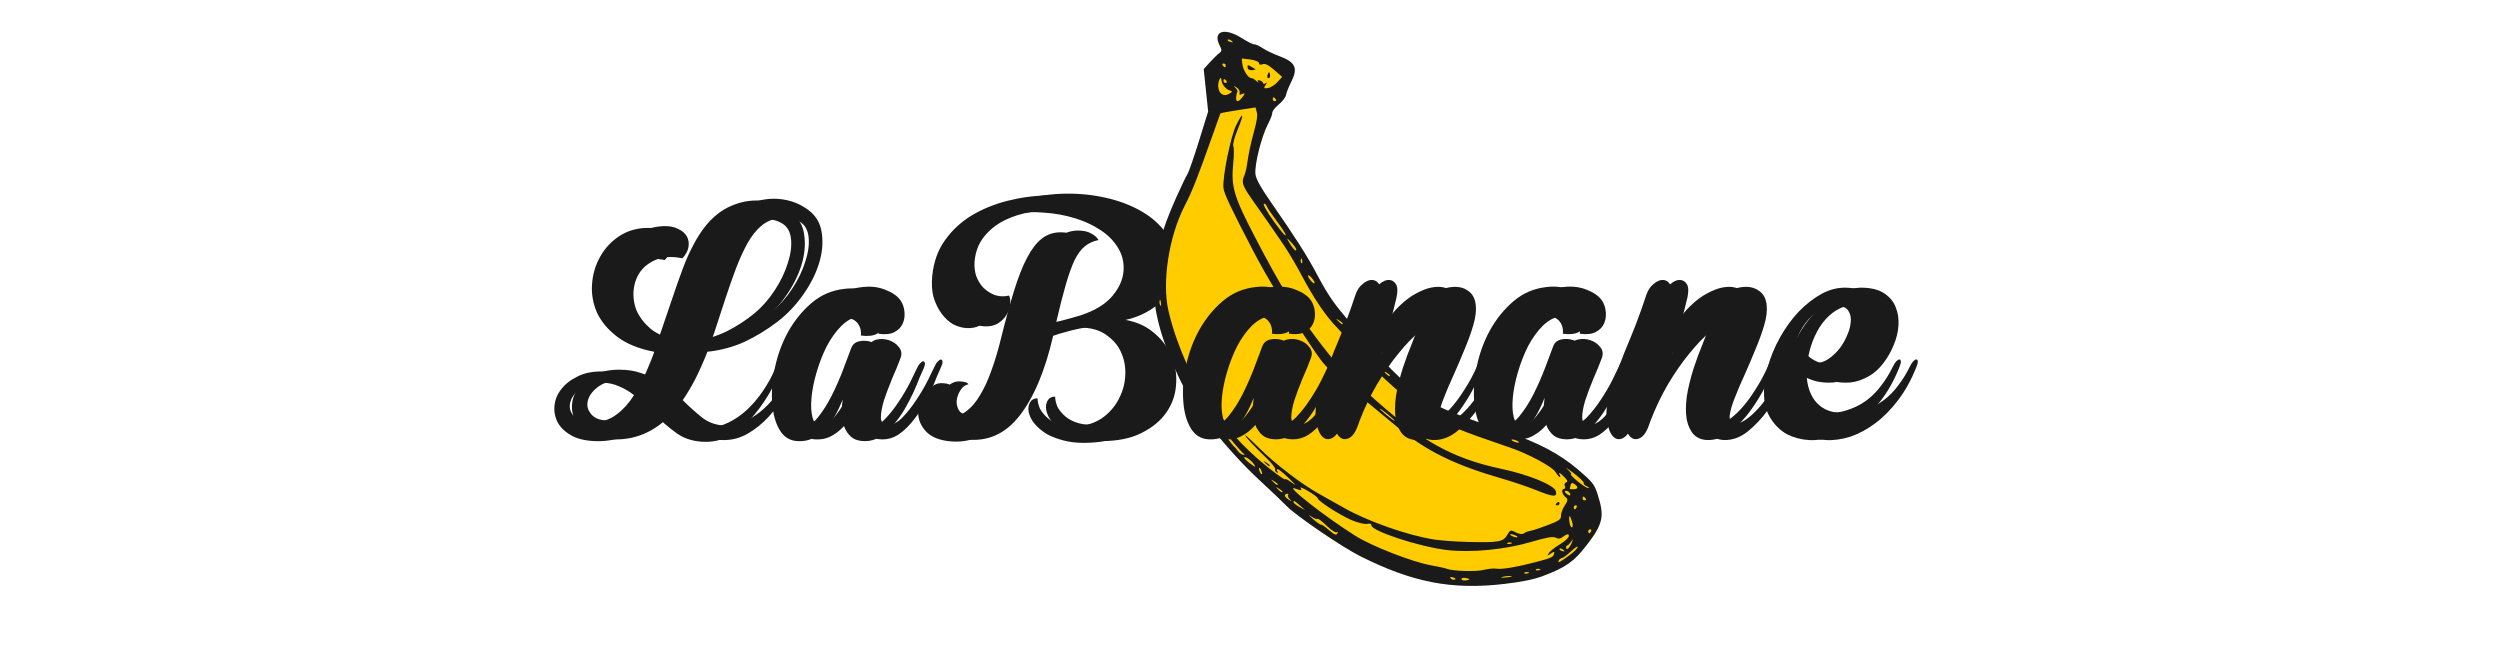 <?xml version="1.0" encoding="UTF-8" standalone="no"?>
<!-- Created with Inkscape (http://www.inkscape.org/) -->

<svg
   xmlns:dc="http://purl.org/dc/elements/1.1/"
   xmlns:cc="http://creativecommons.org/ns#"
   xmlns:rdf="http://www.w3.org/1999/02/22-rdf-syntax-ns#"
   xmlns:svg="http://www.w3.org/2000/svg"
   xmlns="http://www.w3.org/2000/svg"
   xmlns:sodipodi="http://sodipodi.sourceforge.net/DTD/sodipodi-0.dtd"
   xmlns:inkscape="http://www.inkscape.org/namespaces/inkscape"
   width="540"
   height="140"
   id="svg4537"
   version="1.1"
   inkscape:version="0.48.4 r9939"
   sodipodi:docname="header.svg">
  <defs
     id="defs4539" />
  <sodipodi:namedview
     id="base"
     pagecolor="#ffffff"
     bordercolor="#666666"
     borderopacity="1.0"
     inkscape:pageopacity="0.0"
     inkscape:pageshadow="2"
     inkscape:zoom="1.5494505"
     inkscape:cx="195.18702"
     inkscape:cy="164.52476"
     inkscape:current-layer="layer1"
     inkscape:document-units="px"
     showgrid="false"
     inkscape:window-width="1600"
     inkscape:window-height="875"
     inkscape:window-x="0"
     inkscape:window-y="0"
     inkscape:window-maximized="1"
     showguides="true"
     inkscape:guide-bbox="true" />
  <g
     id="layer1"
     inkscape:label="Layer 1"
     inkscape:groupmode="layer"
     transform="translate(0,-340)">
    <g
       id="g3093">
      <g
         id="g3040">
        <g
           id="g4652"
           transform="matrix(1.828,0,0,1.828,-100.694,60.203)">
          <g
             id="text4630"
             style="font-size:40px;font-style:normal;font-variant:normal;font-weight:normal;font-stretch:normal;line-height:125%;letter-spacing:0px;word-spacing:0px;fill:#1a1a1a;fill-opacity:1;stroke:none;font-family:Brannboll Ny Personal Use Only;-inkscape-font-specification:Brannboll Ny Personal Use Only">
            <path
               id="path3048"
               style=""
               d="m 133.639,183.791 c -1.173,-0.24 -2.173,-0.2 -3,0.12 -0.827,0.32 -1.48,0.8 -1.96,1.44 -0.453,0.64 -0.72,1.373 -0.8,2.2 -0.08,0.827 0.04,1.64 0.36,2.44 0.347,0.773 0.893,1.48 1.64,2.12 0.747,0.613 1.72,1.04 2.92,1.28 l 2.04,-6 c 0.293,-0.853 0.613,-1.747 0.96,-2.68 0.347,-0.933 0.747,-1.827 1.2,-2.68 0.453,-0.88 0.973,-1.68 1.56,-2.4 0.613,-0.747 1.32,-1.36 2.12,-1.84 0.56,-0.32 1.16,-0.573 1.8,-0.76 0.64,-0.187 1.307,-0.28 2,-0.28 0.693,3e-5 1.387,0.107 2.08,0.32 0.693,0.213 1.36,0.56 2,1.04 0.907,0.693 1.427,1.613 1.56,2.76 0.16,1.12 0.04,2.32 -0.36,3.6 -0.4,1.253 -1.04,2.493 -1.92,3.72 -0.88,1.227 -1.88,2.267 -3,3.12 -1.227,0.933 -2.52,1.72 -3.88,2.36 -1.36,0.613 -2.813,1 -4.36,1.16 -0.453,1.147 -0.92,2.2 -1.4,3.16 -0.48,0.933 -0.987,1.787 -1.52,2.56 0.773,0.773 1.547,1.467 2.32,2.08 0.8,0.613 1.747,0.92 2.84,0.92 0.8,1e-5 1.573,-0.187 2.32,-0.56 0.773,-0.373 1.493,-0.867 2.16,-1.48 0.693,-0.64 1.32,-1.373 1.88,-2.2 0.587,-0.853 1.08,-1.747 1.48,-2.68 0.16,-0.347 0.32,-0.627 0.48,-0.84 0.187,-0.24 0.333,-0.36 0.44,-0.36 0.107,-0.027 0.16,0.053 0.16,0.24 -3e-5,0.187 -0.093,0.507 -0.28,0.96 -0.48,1.067 -1.027,2.12 -1.64,3.16 -0.613,1.013 -1.293,1.933 -2.04,2.76 -0.747,0.8 -1.56,1.453 -2.44,1.96 -0.88,0.507 -1.827,0.76 -2.84,0.76 -1.333,0 -2.467,-0.32 -3.4,-0.96 -0.933,-0.667 -1.813,-1.413 -2.64,-2.24 -1.92,2.08 -4.147,3.12 -6.68,3.12 -1.253,0 -2.28,-0.2 -3.08,-0.6 -0.773,-0.427 -1.333,-0.933 -1.68,-1.52 -0.347,-0.613 -0.493,-1.28 -0.44,-2 0.053,-0.72 0.307,-1.373 0.76,-1.96 0.453,-0.613 1.08,-1.12 1.88,-1.52 0.8,-0.427 1.773,-0.64 2.92,-0.64 0.987,1e-5 1.853,0.133 2.6,0.4 0.773,0.24 1.467,0.547 2.08,0.92 0.293,-0.533 0.56,-1.107 0.8,-1.72 0.267,-0.613 0.52,-1.253 0.76,-1.92 -1.813,-0.347 -3.267,-0.933 -4.36,-1.76 -1.093,-0.827 -1.893,-1.773 -2.4,-2.84 -0.48,-1.093 -0.68,-2.213 -0.6,-3.36 0.08,-1.173 0.387,-2.24 0.92,-3.2 0.533,-0.987 1.267,-1.8 2.2,-2.44 0.933,-0.64 2.013,-0.987 3.24,-1.04 0.693,-0.027 1.267,0.08 1.72,0.32 0.48,0.213 0.827,0.507 1.04,0.88 0.213,0.373 0.28,0.8 0.2,1.28 -0.08,0.453 -0.32,0.893 -0.72,1.32 m 3.48,9.6 c 1.36,-0.213 2.627,-0.6 3.8,-1.16 1.173,-0.587 2.267,-1.293 3.28,-2.12 0.933,-0.773 1.747,-1.693 2.44,-2.76 0.693,-1.067 1.2,-2.12 1.52,-3.16 0.347,-1.04 0.48,-1.987 0.4,-2.84 -0.08,-0.88 -0.427,-1.507 -1.04,-1.88 -0.693,-0.427 -1.48,-0.573 -2.36,-0.44 -0.88,0.107 -1.627,0.427 -2.24,0.96 -0.587,0.507 -1.12,1.187 -1.6,2.04 -0.453,0.827 -0.893,1.787 -1.32,2.88 -0.4,1.067 -0.813,2.24 -1.24,3.52 -0.4,1.253 -0.827,2.56 -1.28,3.92 l -0.36,1.04 m -11.64,9.56 c 0.96,-0.08 1.8,-0.4 2.52,-0.96 0.747,-0.56 1.413,-1.307 2,-2.24 -0.533,-0.427 -1.12,-0.773 -1.76,-1.04 -0.64,-0.293 -1.36,-0.44 -2.16,-0.44 -1.04,1e-5 -1.88,0.267 -2.52,0.8 -0.64,0.507 -1.013,1.067 -1.12,1.68 -0.107,0.587 0.08,1.12 0.56,1.6 0.48,0.48 1.307,0.68 2.48,0.6" />
            <path
               id="path3050"
               style=""
               d="m 149.411,205.191 c -0.96,-0.027 -1.693,-0.467 -2.2,-1.32 -0.507,-0.853 -0.8,-1.92 -0.88,-3.2 -0.107,-1.28 0,-2.667 0.32,-4.16 0.32,-1.52 0.84,-2.933 1.56,-4.24 0.747,-1.333 1.667,-2.467 2.76,-3.4 1.12,-0.96 2.427,-1.52 3.92,-1.68 1.067,-0.133 2.04,2e-5 2.92,0.4 0.907,0.373 1.507,0.88 1.8,1.52 0.16,0.32 0.253,0.707 0.28,1.16 0.027,0.453 -0.053,0.88 -0.24,1.28 -0.187,0.4 -0.507,0.72 -0.96,0.96 -0.453,0.24 -1.08,0.307 -1.88,0.2 0.053,-0.64 -0.107,-1.16 -0.48,-1.56 -0.373,-0.4 -0.933,-0.573 -1.68,-0.52 -0.773,0.08 -1.507,0.453 -2.2,1.12 -0.667,0.667 -1.253,1.48 -1.76,2.44 -0.48,0.96 -0.88,1.987 -1.2,3.08 -0.32,1.093 -0.52,2.107 -0.6,3.04 -0.08,0.907 -0.04,1.667 0.12,2.28 0.16,0.613 0.48,0.92 0.96,0.92 0.56,1e-5 1.133,-0.36 1.72,-1.08 0.587,-0.72 1.133,-1.573 1.64,-2.56 0.507,-1.013 0.96,-2.04 1.36,-3.08 0.4,-1.067 0.72,-1.92 0.96,-2.56 0.16,-0.453 0.48,-0.733 0.96,-0.84 0.48,-0.107 0.96,-0.08 1.44,0.08 0.48,0.16 0.867,0.427 1.16,0.8 0.32,0.373 0.387,0.813 0.2,1.32 -0.267,0.72 -0.6,1.533 -1,2.44 -0.373,0.907 -0.693,1.76 -0.96,2.56 -0.24,0.8 -0.36,1.48 -0.36,2.04 0.027,0.56 0.32,0.84 0.88,0.84 0.533,1e-5 1.093,-0.293 1.68,-0.88 0.587,-0.613 1.133,-1.307 1.64,-2.08 0.533,-0.8 0.987,-1.573 1.36,-2.32 0.373,-0.747 0.627,-1.267 0.76,-1.56 0.107,-0.267 0.24,-0.48 0.4,-0.64 0.16,-0.16 0.28,-0.24 0.36,-0.24 0.107,1e-5 0.173,0.08 0.2,0.24 0.027,0.133 -0.027,0.347 -0.16,0.64 -0.107,0.213 -0.267,0.573 -0.48,1.08 -0.187,0.507 -0.427,1.08 -0.72,1.72 -0.293,0.64 -0.64,1.307 -1.04,2 -0.4,0.667 -0.84,1.28 -1.32,1.84 -0.48,0.56 -1,1.027 -1.56,1.4 -0.56,0.347 -1.16,0.52 -1.8,0.52 -0.667,0 -1.2,-0.16 -1.6,-0.48 -0.373,-0.32 -0.653,-0.72 -0.84,-1.2 -0.187,-0.48 -0.293,-1 -0.32,-1.56 0,-0.587 0.04,-1.147 0.12,-1.68 -0.267,0.693 -0.573,1.347 -0.92,1.96 -0.347,0.613 -0.747,1.147 -1.2,1.6 -0.427,0.427 -0.907,0.773 -1.44,1.04 -0.507,0.24 -1.067,0.347 -1.68,0.32" />
            <path
               id="path3052"
               style=""
               d="m 172.248,188.191 c 0.133,0.347 0.173,0.733 0.12,1.16 -0.053,0.427 -0.213,0.827 -0.48,1.2 -0.24,0.373 -0.573,0.693 -1,0.96 -0.427,0.24 -0.947,0.347 -1.56,0.32 -0.533,-0.027 -1.067,-0.173 -1.6,-0.44 -0.507,-0.293 -0.96,-0.707 -1.36,-1.24 -0.4,-0.533 -0.72,-1.173 -0.96,-1.92 -0.213,-0.773 -0.267,-1.653 -0.16,-2.64 0.16,-1.573 0.653,-2.947 1.48,-4.12 0.827,-1.173 1.867,-2.147 3.12,-2.92 1.28,-0.773 2.707,-1.36 4.28,-1.76 1.573,-0.4 3.16,-0.613 4.76,-0.64 1.627,-0.027 3.213,0.133 4.76,0.48 1.547,0.347 2.933,0.867 4.16,1.56 1.227,0.693 2.227,1.573 3,2.64 0.773,1.04 1.187,2.253 1.24,3.64 0.027,0.827 -0.12,1.6 -0.44,2.32 -0.293,0.72 -0.72,1.373 -1.28,1.96 -0.533,0.56 -1.173,1.04 -1.92,1.44 -0.747,0.4 -1.547,0.693 -2.4,0.88 1.36,0.24 2.507,0.773 3.44,1.6 0.933,0.8 1.613,1.733 2.04,2.8 0.427,1.04 0.587,2.147 0.48,3.32 -0.08,1.173 -0.467,2.253 -1.16,3.24 -0.667,0.96 -1.64,1.76 -2.92,2.4 -1.253,0.64 -2.84,0.96 -4.76,0.96 -0.853,0 -1.64,-0.093 -2.36,-0.28 -0.72,-0.187 -1.36,-0.427 -1.92,-0.72 -0.533,-0.32 -0.987,-0.68 -1.36,-1.08 -0.373,-0.4 -0.627,-0.813 -0.76,-1.24 -0.107,-0.32 -0.147,-0.6 -0.12,-0.84 0.027,-0.267 0.093,-0.48 0.2,-0.64 0.107,-0.187 0.24,-0.307 0.4,-0.36 0.16,-0.08 0.32,-0.107 0.48,-0.08 -2e-5,0.373 0.093,0.773 0.28,1.2 0.213,0.4 0.52,0.773 0.92,1.12 0.4,0.347 0.92,0.613 1.56,0.8 0.64,0.187 1.4,0.227 2.28,0.12 1.12,-0.133 2.067,-0.507 2.84,-1.12 0.773,-0.613 1.36,-1.333 1.76,-2.16 0.427,-0.827 0.667,-1.707 0.72,-2.64 0.053,-0.96 -0.093,-1.84 -0.44,-2.64 -0.32,-0.8 -0.853,-1.48 -1.6,-2.04 -0.72,-0.587 -1.64,-0.92 -2.76,-1 -0.347,-0.027 -0.76,2e-5 -1.24,0.08 -0.48,0.053 -0.987,0.133 -1.52,0.24 -0.533,0.107 -1.067,0.24 -1.6,0.4 -0.533,0.133 -1.013,0.28 -1.44,0.44 -0.96,4.16 -2.293,7.32 -4,9.48 -1.68,2.133 -3.773,3.053 -6.28,2.76 -1.12,-0.133 -1.973,-0.48 -2.56,-1.04 -0.56,-0.56 -0.893,-1.187 -1,-1.88 -0.107,-0.693 0,-1.387 0.32,-2.08 0.347,-0.693 0.867,-1.24 1.56,-1.64 0.32,-0.187 0.693,-0.253 1.12,-0.2 0.453,0.027 0.733,0.133 0.84,0.32 -0.4,0.08 -0.72,0.32 -0.96,0.72 -0.24,0.373 -0.387,0.773 -0.44,1.2 -0.027,0.4 0.053,0.773 0.24,1.12 0.213,0.347 0.547,0.533 1,0.56 0.72,0.027 1.373,-0.173 1.96,-0.6 0.613,-0.453 1.16,-1.093 1.64,-1.92 0.507,-0.827 0.96,-1.813 1.36,-2.96 0.427,-1.173 0.813,-2.48 1.16,-3.92 0.533,-2.133 1.04,-3.973 1.52,-5.52 0.48,-1.547 0.987,-2.827 1.52,-3.84 0.533,-1.013 1.107,-1.76 1.72,-2.24 0.64,-0.507 1.387,-0.76 2.24,-0.76 0.64,3e-5 1.16,0.12 1.56,0.36 0.4,0.213 0.68,0.467 0.84,0.76 -0.64,0.133 -1.187,0.387 -1.64,0.76 -0.427,0.347 -0.827,0.893 -1.2,1.64 -0.347,0.747 -0.693,1.72 -1.04,2.92 -0.347,1.2 -0.733,2.72 -1.16,4.56 0.8,-0.133 1.667,-0.307 2.6,-0.52 0.933,-0.24 1.747,-0.467 2.44,-0.68 1.68,-0.56 2.92,-1.32 3.72,-2.28 0.827,-0.987 1.267,-2 1.32,-3.04 0.053,-0.987 -0.173,-1.88 -0.68,-2.68 -0.507,-0.827 -1.2,-1.52 -2.08,-2.08 -0.88,-0.587 -1.893,-1.053 -3.04,-1.4 -1.147,-0.347 -2.333,-0.56 -3.56,-0.64 -1.2,-0.107 -2.4,-0.067 -3.6,0.12 -1.173,0.187 -2.24,0.52 -3.2,1 -0.96,0.48 -1.76,1.12 -2.4,1.92 -0.64,0.8 -1.013,1.76 -1.12,2.88 -0.053,0.64 0.013,1.24 0.2,1.8 0.213,0.56 0.507,1.027 0.88,1.4 0.4,0.373 0.853,0.653 1.36,0.84 0.533,0.16 1.08,0.173 1.64,0.04" />
          </g>
          <g
             id="text4634"
             style="font-size:40px;font-style:normal;font-variant:normal;font-weight:normal;font-stretch:normal;line-height:125%;letter-spacing:0px;word-spacing:0px;fill:#1a1a1a;fill-opacity:1;stroke:none;font-family:Brannboll Ny Personal Use Only;-inkscape-font-specification:Brannboll Ny Personal Use Only">
            <path
               id="path3055"
               style=""
               d="m 135.717,183.584 c -1.173,-0.24 -2.173,-0.2 -3,0.12 -0.827,0.32 -1.48,0.8 -1.96,1.44 -0.453,0.64 -0.72,1.373 -0.8,2.2 -0.08,0.827 0.04,1.64 0.36,2.44 0.347,0.773 0.893,1.48 1.64,2.12 0.747,0.613 1.72,1.04 2.92,1.28 l 2.04,-6 c 0.293,-0.853 0.613,-1.747 0.96,-2.68 0.347,-0.933 0.747,-1.827 1.2,-2.68 0.453,-0.88 0.973,-1.68 1.56,-2.4 0.613,-0.747 1.32,-1.36 2.12,-1.84 0.56,-0.32 1.16,-0.573 1.8,-0.76 0.64,-0.187 1.307,-0.28 2,-0.28 0.693,3e-5 1.387,0.107 2.08,0.32 0.693,0.213 1.36,0.56 2,1.04 0.907,0.693 1.427,1.613 1.56,2.76 0.16,1.12 0.04,2.32 -0.36,3.6 -0.4,1.253 -1.04,2.493 -1.92,3.72 -0.88,1.227 -1.88,2.267 -3,3.12 -1.227,0.933 -2.52,1.72 -3.88,2.36 -1.36,0.613 -2.813,1 -4.36,1.16 -0.453,1.147 -0.92,2.2 -1.4,3.16 -0.48,0.933 -0.987,1.787 -1.52,2.56 0.773,0.773 1.547,1.467 2.32,2.08 0.8,0.613 1.747,0.92 2.84,0.92 0.8,0 1.573,-0.187 2.32,-0.56 0.773,-0.373 1.493,-0.867 2.16,-1.48 0.693,-0.64 1.32,-1.373 1.88,-2.2 0.587,-0.853 1.08,-1.747 1.48,-2.68 0.16,-0.347 0.32,-0.627 0.48,-0.84 0.187,-0.24 0.333,-0.36 0.44,-0.36 0.107,-0.027 0.16,0.053 0.16,0.24 -3e-5,0.187 -0.093,0.507 -0.28,0.96 -0.48,1.067 -1.027,2.12 -1.64,3.16 -0.613,1.013 -1.293,1.933 -2.04,2.76 -0.747,0.8 -1.56,1.453 -2.44,1.96 -0.88,0.507 -1.827,0.76 -2.84,0.76 -1.333,0 -2.467,-0.32 -3.4,-0.96 -0.933,-0.667 -1.813,-1.413 -2.64,-2.24 -1.92,2.08 -4.147,3.12 -6.68,3.12 -1.253,0 -2.28,-0.2 -3.08,-0.6 -0.773,-0.427 -1.333,-0.933 -1.68,-1.52 -0.347,-0.613 -0.493,-1.28 -0.44,-2 0.053,-0.72 0.307,-1.373 0.76,-1.96 0.453,-0.613 1.08,-1.12 1.88,-1.52 0.8,-0.427 1.773,-0.64 2.92,-0.64 0.987,1e-5 1.853,0.133 2.6,0.4 0.773,0.24 1.467,0.547 2.08,0.92 0.293,-0.533 0.56,-1.107 0.8,-1.72 0.267,-0.613 0.52,-1.253 0.76,-1.92 -1.813,-0.347 -3.267,-0.933 -4.36,-1.76 -1.093,-0.827 -1.893,-1.773 -2.4,-2.84 -0.48,-1.093 -0.68,-2.213 -0.6,-3.36 0.08,-1.173 0.387,-2.24 0.92,-3.2 0.533,-0.987 1.267,-1.8 2.2,-2.44 0.933,-0.64 2.013,-0.987 3.24,-1.04 0.693,-0.027 1.267,0.08 1.72,0.32 0.48,0.213 0.827,0.507 1.04,0.88 0.213,0.373 0.28,0.8 0.2,1.28 -0.08,0.453 -0.32,0.893 -0.72,1.32 m 3.48,9.6 c 1.36,-0.213 2.627,-0.6 3.8,-1.16 1.173,-0.587 2.267,-1.293 3.28,-2.12 0.933,-0.773 1.747,-1.693 2.44,-2.76 0.693,-1.067 1.2,-2.12 1.52,-3.16 0.347,-1.04 0.48,-1.987 0.4,-2.84 -0.08,-0.88 -0.427,-1.507 -1.04,-1.88 -0.693,-0.427 -1.48,-0.573 -2.36,-0.44 -0.88,0.107 -1.627,0.427 -2.24,0.96 -0.587,0.507 -1.12,1.187 -1.6,2.04 -0.453,0.827 -0.893,1.787 -1.32,2.88 -0.4,1.067 -0.813,2.24 -1.24,3.52 -0.4,1.253 -0.827,2.56 -1.28,3.92 l -0.36,1.04 m -11.64,9.56 c 0.96,-0.08 1.8,-0.4 2.52,-0.96 0.747,-0.56 1.413,-1.307 2,-2.24 -0.533,-0.427 -1.12,-0.773 -1.76,-1.04 -0.64,-0.293 -1.36,-0.44 -2.16,-0.44 -1.04,0 -1.88,0.267 -2.52,0.8 -0.64,0.507 -1.013,1.067 -1.12,1.68 -0.107,0.587 0.08,1.12 0.56,1.6 0.48,0.48 1.307,0.68 2.48,0.6" />
            <path
               id="path3057"
               style=""
               d="m 151.489,204.984 c -0.96,-0.027 -1.693,-0.467 -2.2,-1.32 -0.507,-0.853 -0.8,-1.92 -0.88,-3.2 -0.107,-1.28 1e-5,-2.667 0.32,-4.16 0.32,-1.52 0.84,-2.933 1.56,-4.24 0.747,-1.333 1.667,-2.467 2.76,-3.4 1.12,-0.96 2.427,-1.52 3.92,-1.68 1.067,-0.133 2.04,2e-5 2.92,0.4 0.907,0.373 1.507,0.88 1.8,1.52 0.16,0.32 0.253,0.707 0.28,1.16 0.027,0.453 -0.053,0.88 -0.24,1.28 -0.187,0.4 -0.507,0.72 -0.96,0.96 -0.453,0.24 -1.08,0.307 -1.88,0.2 0.053,-0.64 -0.107,-1.16 -0.48,-1.56 -0.373,-0.4 -0.933,-0.573 -1.68,-0.52 -0.773,0.08 -1.507,0.453 -2.2,1.12 -0.667,0.667 -1.253,1.48 -1.76,2.44 -0.48,0.96 -0.88,1.987 -1.2,3.08 -0.32,1.093 -0.52,2.107 -0.6,3.04 -0.08,0.907 -0.04,1.667 0.12,2.28 0.16,0.613 0.48,0.92 0.96,0.92 0.56,0 1.133,-0.36 1.72,-1.08 0.587,-0.72 1.133,-1.573 1.64,-2.56 0.507,-1.013 0.96,-2.04 1.36,-3.08 0.4,-1.067 0.72,-1.92 0.96,-2.56 0.16,-0.453 0.48,-0.733 0.96,-0.84 0.48,-0.107 0.96,-0.08 1.44,0.08 0.48,0.16 0.867,0.427 1.16,0.8 0.32,0.373 0.387,0.813 0.2,1.32 -0.267,0.72 -0.6,1.533 -1,2.44 -0.373,0.907 -0.693,1.76 -0.96,2.56 -0.24,0.8 -0.36,1.48 -0.36,2.04 0.027,0.56 0.32,0.84 0.88,0.84 0.533,0 1.093,-0.293 1.68,-0.88 0.587,-0.613 1.133,-1.307 1.64,-2.08 0.533,-0.8 0.987,-1.573 1.36,-2.32 0.373,-0.747 0.627,-1.267 0.76,-1.56 0.107,-0.267 0.24,-0.48 0.4,-0.64 0.16,-0.16 0.28,-0.24 0.36,-0.24 0.107,10e-6 0.173,0.08 0.2,0.24 0.027,0.133 -0.027,0.347 -0.16,0.64 -0.107,0.213 -0.267,0.573 -0.48,1.08 -0.187,0.507 -0.427,1.08 -0.72,1.72 -0.293,0.64 -0.64,1.307 -1.04,2 -0.4,0.667 -0.84,1.28 -1.32,1.84 -0.48,0.56 -1,1.027 -1.56,1.4 -0.56,0.347 -1.16,0.52 -1.8,0.52 -0.667,0 -1.2,-0.16 -1.6,-0.48 -0.373,-0.32 -0.653,-0.72 -0.84,-1.2 -0.187,-0.48 -0.293,-1 -0.32,-1.56 0,-0.587 0.04,-1.147 0.12,-1.68 -0.267,0.693 -0.573,1.347 -0.92,1.96 -0.347,0.613 -0.747,1.147 -1.2,1.6 -0.427,0.427 -0.907,0.773 -1.44,1.04 -0.507,0.24 -1.067,0.347 -1.68,0.32" />
            <path
               id="path3059"
               style=""
               d="m 174.325,187.984 c 0.133,0.347 0.173,0.733 0.12,1.16 -0.053,0.427 -0.213,0.827 -0.48,1.2 -0.24,0.373 -0.573,0.693 -1,0.96 -0.427,0.24 -0.947,0.347 -1.56,0.32 -0.533,-0.027 -1.067,-0.173 -1.6,-0.44 -0.507,-0.293 -0.96,-0.707 -1.36,-1.24 -0.4,-0.533 -0.72,-1.173 -0.96,-1.92 -0.213,-0.773 -0.267,-1.653 -0.16,-2.64 0.16,-1.573 0.653,-2.947 1.48,-4.12 0.827,-1.173 1.867,-2.147 3.12,-2.92 1.28,-0.773 2.707,-1.36 4.28,-1.76 1.573,-0.4 3.16,-0.613 4.76,-0.64 1.627,-0.027 3.213,0.133 4.76,0.48 1.547,0.347 2.933,0.867 4.16,1.56 1.227,0.693 2.227,1.573 3,2.64 0.773,1.04 1.187,2.253 1.24,3.64 0.027,0.827 -0.12,1.6 -0.44,2.32 -0.293,0.72 -0.72,1.373 -1.28,1.96 -0.533,0.56 -1.173,1.04 -1.92,1.44 -0.747,0.4 -1.547,0.693 -2.4,0.88 1.36,0.24 2.507,0.773 3.44,1.6 0.933,0.8 1.613,1.733 2.04,2.8 0.427,1.04 0.587,2.147 0.48,3.32 -0.08,1.173 -0.467,2.253 -1.16,3.24 -0.667,0.96 -1.64,1.76 -2.92,2.4 -1.253,0.64 -2.84,0.96 -4.76,0.96 -0.853,0 -1.64,-0.093 -2.36,-0.28 -0.72,-0.187 -1.36,-0.427 -1.92,-0.72 -0.533,-0.32 -0.987,-0.68 -1.36,-1.08 -0.373,-0.4 -0.627,-0.813 -0.76,-1.24 -0.107,-0.32 -0.147,-0.6 -0.12,-0.84 0.027,-0.267 0.093,-0.48 0.2,-0.64 0.107,-0.187 0.24,-0.307 0.4,-0.36 0.16,-0.08 0.32,-0.107 0.48,-0.08 -1e-5,0.373 0.093,0.773 0.28,1.2 0.213,0.4 0.52,0.773 0.92,1.12 0.4,0.347 0.92,0.613 1.56,0.8 0.64,0.187 1.4,0.227 2.28,0.12 1.12,-0.133 2.067,-0.507 2.84,-1.12 0.773,-0.613 1.36,-1.333 1.76,-2.16 0.427,-0.827 0.667,-1.707 0.72,-2.64 0.053,-0.96 -0.093,-1.84 -0.44,-2.64 -0.32,-0.8 -0.853,-1.48 -1.6,-2.04 -0.72,-0.587 -1.64,-0.92 -2.76,-1 -0.347,-0.027 -0.76,1e-5 -1.24,0.08 -0.48,0.053 -0.987,0.133 -1.52,0.24 -0.533,0.107 -1.067,0.24 -1.6,0.4 -0.533,0.133 -1.013,0.28 -1.44,0.44 -0.96,4.16 -2.293,7.32 -4,9.48 -1.68,2.133 -3.773,3.053 -6.28,2.76 -1.12,-0.133 -1.973,-0.48 -2.56,-1.04 -0.56,-0.56 -0.893,-1.187 -1,-1.88 -0.107,-0.693 0,-1.387 0.32,-2.08 0.347,-0.693 0.867,-1.24 1.56,-1.64 0.32,-0.187 0.693,-0.253 1.12,-0.2 0.453,0.027 0.733,0.133 0.84,0.32 -0.4,0.08 -0.72,0.32 -0.96,0.72 -0.24,0.373 -0.387,0.773 -0.44,1.2 -0.027,0.4 0.053,0.773 0.24,1.12 0.213,0.347 0.547,0.533 1,0.56 0.72,0.027 1.373,-0.173 1.96,-0.6 0.613,-0.453 1.16,-1.093 1.64,-1.92 0.507,-0.827 0.96,-1.813 1.36,-2.96 0.427,-1.173 0.813,-2.48 1.16,-3.92 0.533,-2.133 1.04,-3.973 1.52,-5.52 0.48,-1.547 0.987,-2.827 1.52,-3.84 0.533,-1.013 1.107,-1.76 1.72,-2.24 0.64,-0.507 1.387,-0.76 2.24,-0.76 0.64,2e-5 1.16,0.12 1.56,0.36 0.4,0.213 0.68,0.467 0.84,0.76 -0.64,0.133 -1.187,0.387 -1.64,0.76 -0.427,0.347 -0.827,0.893 -1.2,1.64 -0.347,0.747 -0.693,1.72 -1.04,2.92 -0.347,1.2 -0.733,2.72 -1.16,4.56 0.8,-0.133 1.667,-0.307 2.6,-0.52 0.933,-0.24 1.747,-0.467 2.44,-0.68 1.68,-0.56 2.92,-1.32 3.72,-2.28 0.827,-0.987 1.267,-2 1.32,-3.04 0.053,-0.987 -0.173,-1.88 -0.68,-2.68 -0.507,-0.827 -1.2,-1.52 -2.08,-2.08 -0.88,-0.587 -1.893,-1.053 -3.04,-1.4 -1.147,-0.347 -2.333,-0.56 -3.56,-0.64 -1.2,-0.107 -2.4,-0.067 -3.6,0.12 -1.173,0.187 -2.24,0.52 -3.2,1 -0.96,0.48 -1.76,1.12 -2.4,1.92 -0.64,0.8 -1.013,1.76 -1.12,2.88 -0.053,0.64 0.013,1.24 0.2,1.8 0.213,0.56 0.507,1.027 0.88,1.4 0.4,0.373 0.853,0.653 1.36,0.84 0.533,0.16 1.08,0.173 1.64,0.04" />
          </g>
        </g>
      </g>
      <g
         transform="translate(0,103.809)"
         id="g3089">
        <path
           style="fill:#ffcc00;fill-opacity:1"
           d="m 278.252,251.014 -13.907,-7.13 c -2.113,18.691 -10.796,36.925 -14.578,56.981 2.568,17.48 13.575,29.513 25.122,41.197 16.817,17.361 32.597,19.338 48.301,20.362 10.721,-1.789 34.17,-10.599 15.286,-25.655 -10.273,-8.368 -20.351,-4.997 -30.378,-12.445 -5.715,-4.246 -9.683,-9.965 -13.216,-12.486 l -25.339,-37.425 z"
           id="rect4522"
           inkscape:connector-curvature="0"
           sodipodi:nodetypes="ccccccsccc" />
        <path
           style="fill:#1a1a1a"
           d="m 333.263,360.61 c 4.946,-1.85 6.766,-3.136 9.475,-6.696 3.564,-4.683 3.876,-6.147 2.341,-10.975 -0.669,-2.106 -1.128,-2.684 -4.216,-5.318 -3.98,-3.396 -8.547,-5.809 -15.4,-8.139 -10.085,-3.429 -13.918,-4.931 -16.532,-6.48 -3.497,-2.072 -9.25,-7.465 -13.757,-12.894 -1.958,-2.358 -4.154,-4.988 -4.882,-5.844 -2.346,-2.76 -3.842,-5.023 -5.863,-8.868 -2.031,-3.863 -4.756,-8.131 -10.061,-15.757 -2.071,-2.977 -3.078,-4.818 -3.195,-5.842 -0.225,-1.967 1.334,-8.246 2.657,-10.71 0.576,-1.073 1.019,-2.216 0.983,-2.54 -0.036,-0.324 0.587,-1.124 1.384,-1.777 0.797,-0.653 1.509,-1.577 1.582,-2.053 0.073,-0.476 0.566,-1.723 1.094,-2.771 1.55,-3.075 0.99,-4.311 -2.55,-5.635 -1.272,-0.476 -2.897,-1.254 -3.611,-1.729 -0.714,-0.475 -1.52,-0.841 -1.791,-0.814 -0.271,0.028 -1.522,-0.599 -2.779,-1.391 -3.694,-2.329 -6.264,-1.436 -4.693,1.63 0.5,0.977 0.485,1.24 -0.096,1.662 -0.38,0.276 -1.289,1.164 -2.021,1.974 l -1.331,1.473 0.478,4.577 0.478,4.577 -1.983,6.383 c -1.091,3.511 -2.194,6.695 -2.451,7.077 -0.258,0.382 -1.332,2.61 -2.387,4.951 -6.775,15.032 -6.647,23.719 0.577,39.196 2.81,6.02 10.242,15.462 17.357,22.05 2.672,2.474 5.296,4.972 5.832,5.552 1.772,1.916 12.008,8.892 15.934,10.86 11.317,5.671 19.758,7.297 31.056,5.984 3.795,-0.441 6.401,-0.974 8.371,-1.71 z m -8.804,0.216 c 0.509,-0.158 1.36,-0.251 1.892,-0.208 0.531,0.043 0.115,0.172 -0.926,0.286 -1.04,0.114 -1.475,0.08 -0.966,-0.078 z m 4.801,-0.911 c 0.124,-0.155 0.485,-0.21 0.802,-0.122 0.35,0.097 0.261,0.208 -0.226,0.282 -0.441,0.067 -0.7,-0.005 -0.576,-0.16 z m -13.579,1.366 c -0.023,-0.21 0.347,-0.324 0.823,-0.254 0.476,0.07 0.873,0.2 0.883,0.288 0.009,0.089 -0.361,0.203 -0.823,0.254 -0.462,0.051 -0.86,-0.079 -0.883,-0.288 z m 16.055,-2.064 c 0.124,-0.155 0.485,-0.21 0.802,-0.122 0.35,0.097 0.261,0.208 -0.226,0.282 -0.441,0.067 -0.7,-0.005 -0.576,-0.16 z m -18.413,1.863 c -0.173,-0.222 -0.013,-0.311 0.377,-0.209 0.759,0.199 0.925,0.486 0.321,0.552 -0.218,0.024 -0.532,-0.131 -0.698,-0.344 z m 7.198,-1.804 c -1.586,0.436 -6.669,0.293 -7.991,-0.224 -0.407,-0.159 -1.912,-0.492 -3.343,-0.739 -3.993,-0.69 -12.802,-4.112 -16.409,-6.376 -6.68,-4.192 -15.715,-11.308 -12.945,-10.197 1.203,0.483 1.54,0.429 1.071,-0.172 -0.208,-0.267 0.532,0.042 1.646,0.686 1.114,0.644 2.044,1.343 2.067,1.554 0.067,0.606 4.622,3.553 7.271,4.705 1.327,0.577 2.854,0.951 3.394,0.831 0.588,-0.131 0.964,-0.009 0.938,0.301 -0.102,1.217 10.356,4.65 16.292,5.349 5.171,0.609 12.481,-0.077 17.992,-1.687 3.647,-1.066 4.885,-1.284 5.53,-0.974 0.638,0.307 1.02,0.25 1.651,-0.248 0.452,-0.356 0.927,-0.563 1.056,-0.46 0.462,0.37 -0.263,1.192 -1.976,2.24 -0.958,0.586 -1.955,1.391 -2.216,1.789 -0.421,0.642 -0.375,0.656 0.408,0.121 0.746,-0.509 0.854,-0.499 0.705,0.069 -0.181,0.689 -0.592,0.875 -3.796,1.721 -4.1,1.082 -7.328,1.636 -8.531,1.465 -0.697,-0.099 -1.963,0.011 -2.813,0.245 z m 16.199,-2.052 c 0.117,-0.247 0.421,-0.472 0.674,-0.5 0.254,-0.028 1.029,-0.592 1.723,-1.253 1.448,-1.38 2.257,-1.683 1.164,-0.437 -0.602,0.686 -3.167,2.526 -3.646,2.615 -0.071,0.013 -0.033,-0.178 0.085,-0.425 z m 0.141,-2.486 c 0.115,-0.144 0.469,-0.052 0.785,0.204 0.458,0.37 0.415,0.423 -0.209,0.261 -0.432,-0.112 -0.691,-0.322 -0.576,-0.465 z m 1.419,-0.416 c 0.005,-0.137 0.147,-0.293 0.316,-0.347 0.17,-0.054 0.525,-0.428 0.791,-0.832 0.371,-0.564 0.428,-0.58 0.245,-0.069 -0.522,1.462 -1.385,2.258 -1.352,1.248 z m -12.701,-0.809 c 0.124,-0.155 0.485,-0.21 0.802,-0.122 0.35,0.097 0.261,0.208 -0.226,0.282 -0.441,0.067 -0.7,-0.005 -0.576,-0.16 z m 17.476,-2.517 c -0.025,-0.231 0.154,-0.442 0.399,-0.469 0.245,-0.027 0.349,0.153 0.232,0.4 -0.117,0.247 -0.297,0.458 -0.399,0.469 -0.102,0.011 -0.206,-0.169 -0.232,-0.4 z m -26.129,2.25 c -2.464,-0.064 -5.648,-0.294 -7.076,-0.511 -5.734,-0.87 -14.585,-3.986 -19.695,-6.931 -1.374,-0.792 -3.721,-2.11 -5.215,-2.929 -3.672,-2.012 -9.535,-6.497 -12.933,-9.892 -1.535,-1.534 -2.892,-2.778 -3.014,-2.765 -0.28,0.031 1.839,2.317 4.56,4.917 1.15,1.099 2,2.189 1.889,2.422 -0.111,0.233 0.035,0.536 0.324,0.673 0.328,0.156 0.393,0.08 0.172,-0.202 -0.194,-0.249 -0.183,-0.471 0.026,-0.494 0.209,-0.023 1.309,0.861 2.444,1.964 1.545,1.501 1.695,1.733 0.593,0.919 -0.809,-0.598 -1.453,-0.915 -1.43,-0.704 0.023,0.211 -1.649,-0.957 -3.716,-2.596 -3.767,-2.987 -8.013,-7.324 -8.319,-8.496 -0.09,-0.344 -0.453,-0.767 -0.806,-0.94 -0.354,-0.173 -0.51,-0.332 -0.348,-0.353 0.162,-0.022 -0.172,-0.443 -0.741,-0.937 -3.919,-3.398 -9.282,-14.408 -11.267,-23.13 -1.411,-6.199 0.119,-16.027 3.52,-22.621 1.622,-3.143 2.723,-5.916 5.759,-14.493 1.034,-2.922 1.912,-5.378 1.95,-5.458 0.039,-0.081 1.762,-0.406 3.829,-0.723 l 3.759,-0.577 0.304,1.163 c 0.183,0.703 -0.127,2.168 -0.564,3.768 -1.863,6.822 -1.282,7.676 -2.255,10.034 -0.893,2.162 0.496,2.736 8.732,14.948 0.955,1.416 2.587,4.183 3.628,6.148 2.783,5.258 5.263,8.928 7.788,11.527 1.232,1.268 3.321,3.593 4.641,5.166 4.177,4.976 10.742,10.785 15.354,13.587 3.981,2.418 6.25,3.35 17.597,7.225 3.64,1.243 8.822,4.029 9.51,5.113 0.772,1.216 1.41,1.64 0.951,0.632 -0.261,-0.572 -0.02,-0.474 0.819,0.335 0.907,0.874 1.048,1.192 0.596,1.344 -0.325,0.109 -0.457,0.459 -0.293,0.777 0.164,0.318 0.089,0.602 -0.167,0.63 -0.656,0.072 -0.459,1.152 0.326,1.781 0.568,0.456 0.54,0.713 -0.205,1.861 -0.476,0.733 -0.829,1.722 -0.785,2.199 0.066,0.718 -0.426,1.06 -2.88,1.996 -1.628,0.622 -3.337,1.183 -3.798,1.247 -0.461,0.065 -1.065,0.301 -1.343,0.526 -0.306,0.248 -0.979,0.168 -1.707,-0.202 -1.179,-0.6 -1.214,-0.589 -1.913,0.599 -0.85,1.446 -1.92,1.626 -8.602,1.452 z m 19.922,-8.398 c -0.027,-0.245 -0.225,-0.307 -0.441,-0.139 -0.215,0.168 -0.383,0.389 -0.371,0.491 0.011,0.102 0.21,0.165 0.441,0.139 0.231,-0.025 0.398,-0.247 0.371,-0.491 z m -0.783,-2.548 c -0.339,-1.324 -5.771,-3.562 -11.721,-4.83 -11.07,-2.359 -17.956,-6.307 -29.484,-16.906 -5.907,-5.43 -6.788,-6.385 -10.697,-11.586 -4.432,-5.895 -7.817,-11.467 -12.957,-21.329 -4.727,-9.068 -5.329,-11.089 -4.82,-16.189 0.172,-1.724 0.177,-3.397 0.013,-3.717 -0.165,-0.32 0.252,-1.913 0.926,-3.54 1.477,-3.564 1.285,-4.175 -0.306,-0.971 -1.195,2.407 -3.001,11.304 -2.752,13.562 0.136,1.235 1.485,4.089 6.462,13.668 2.893,5.568 7.362,12.914 12.187,20.031 3.845,5.672 2.338,4.242 18.925,17.955 6.279,5.191 12.375,8.184 22.732,11.162 2.175,0.625 5.422,1.727 7.215,2.448 3.787,1.522 4.618,1.569 4.278,0.242 z m -36.624,-16.496 c -0.873,-0.723 -1.493,-1.325 -1.378,-1.337 0.116,-0.013 0.925,0.568 1.798,1.291 0.873,0.723 1.493,1.325 1.378,1.337 -0.116,0.013 -0.925,-0.568 -1.798,-1.291 z m -25.176,10.906 c -0.009,-0.087 -0.377,-0.382 -0.817,-0.655 -0.724,-0.449 -0.737,-0.433 -0.141,0.176 0.626,0.64 0.996,0.824 0.958,0.478 z m 52.305,15.25 c -0.371,-0.186 -0.486,-0.359 -0.255,-0.384 0.231,-0.025 0.724,0.106 1.096,0.292 0.371,0.186 0.486,0.359 0.255,0.384 -0.231,0.025 -0.724,-0.106 -1.096,-0.292 z m 12.417,-3.139 c -0.171,-1.549 0.118,-1.491 0.597,0.121 0.184,0.618 0.157,1.143 -0.058,1.167 -0.216,0.024 -0.458,-0.556 -0.539,-1.288 z m 0.945,-3.011 c -0.025,-0.231 0.154,-0.442 0.399,-0.469 0.245,-0.027 0.349,0.153 0.232,0.4 -0.118,0.247 -0.297,0.458 -0.399,0.469 -0.102,0.011 -0.206,-0.169 -0.232,-0.4 z m -54.578,3.701 c -0.081,0.1 -0.873,-0.451 -1.761,-1.225 -0.888,-0.774 -1.081,-1.035 -0.429,-0.581 0.652,0.455 1.281,0.708 1.397,0.563 0.116,-0.145 1.01,0.519 1.987,1.475 0.977,0.956 1.959,1.594 2.184,1.419 0.255,-0.199 0.303,-0.097 0.127,0.272 -0.21,0.441 -0.67,0.249 -1.82,-0.758 -0.846,-0.741 -1.605,-1.266 -1.685,-1.166 z m 56.495,-5.614 c -0.025,-0.231 0.037,-0.429 0.139,-0.441 0.102,-0.011 0.323,0.156 0.491,0.371 0.168,0.215 0.106,0.414 -0.139,0.441 -0.245,0.027 -0.466,-0.14 -0.491,-0.371 z m -3.83,-1.596 c 0.259,-0.324 1.122,0.181 1.178,0.689 0.031,0.279 -0.214,0.273 -0.65,-0.015 -0.385,-0.254 -0.622,-0.557 -0.528,-0.675 z m 2.784,-2.118 c -1.005,-0.825 -1.661,-1.519 -1.458,-1.541 0.203,-0.022 -0.143,-0.511 -0.769,-1.085 -0.626,-0.575 -0.055,-0.222 1.269,0.783 1.324,1.005 2.333,1.983 2.243,2.173 -0.09,0.19 0.192,0.504 0.628,0.697 0.436,0.193 0.595,0.379 0.353,0.413 -0.241,0.034 -1.261,-0.614 -2.266,-1.439 z m -1.736,1.624 c -0.005,-0.048 0.074,-0.403 0.175,-0.79 0.143,-0.545 0.328,-0.61 0.819,-0.286 0.908,0.599 0.847,1.099 -0.138,1.133 -0.466,0.016 -0.852,-0.009 -0.857,-0.057 z m -59.654,2.899 c -0.079,-0.515 0.168,-0.395 1.368,0.666 l 1.143,1.01 -1.232,-0.681 c -0.677,-0.375 -1.253,-0.822 -1.279,-0.995 z m -1.874,-1.441 c -0.022,-0.203 0.18,-0.393 0.45,-0.423 0.27,-0.03 0.38,0.084 0.244,0.253 -0.135,0.169 0.022,0.582 0.349,0.919 0.527,0.541 0.503,0.555 -0.204,0.116 -0.44,-0.273 -0.817,-0.662 -0.84,-0.865 z m -1.482,-1.38 c -0.596,-0.609 -0.583,-0.626 0.141,-0.176 0.44,0.273 0.807,0.567 0.817,0.655 0.038,0.346 -0.332,0.161 -0.958,-0.478 z m -1.026,-1.589 c -0.596,-0.609 -0.583,-0.626 0.141,-0.176 0.439,0.273 0.807,0.567 0.817,0.655 0.038,0.346 -0.332,0.161 -0.958,-0.478 z m -3.047,-2.588 c -0.093,-0.355 -0.038,-0.542 0.121,-0.414 0.159,0.128 0.365,0.523 0.458,0.878 0.093,0.355 0.038,0.542 -0.121,0.414 -0.159,-0.128 -0.365,-0.523 -0.458,-0.878 z m 54.888,-6.203 c -0.371,-0.186 -0.486,-0.359 -0.255,-0.384 0.231,-0.025 0.724,0.106 1.096,0.292 0.371,0.186 0.486,0.359 0.255,0.384 -0.231,0.025 -0.724,-0.106 -1.096,-0.292 z m -58.118,3.496 c 0.254,-0.317 1.535,0.607 2.171,1.564 0.416,0.626 0.198,0.563 -0.898,-0.261 -0.796,-0.597 -1.368,-1.184 -1.272,-1.303 z m -1.398,-1.437 c -0.297,-0.421 -0.661,-0.848 -0.81,-0.949 -0.148,-0.101 -0.909,-1.07 -1.69,-2.154 -1.769,-2.455 -1.142,-1.956 1.409,1.121 1.066,1.287 2.148,2.474 2.403,2.64 0.284,0.183 0.224,0.263 -0.154,0.204 -0.34,-0.053 -0.861,-0.441 -1.158,-0.862 z m 31.89,-16.78 c -0.596,-0.609 -0.583,-0.626 0.141,-0.176 0.439,0.273 0.807,0.567 0.817,0.655 0.038,0.346 -0.332,0.161 -0.958,-0.478 z M 289.074,305.566 c -0.596,-0.609 -0.583,-0.626 0.141,-0.176 0.44,0.273 0.807,0.567 0.817,0.655 0.038,0.346 -0.332,0.161 -0.958,-0.478 z m -38.584,-4.475 c 0.085,-0.302 0.206,-0.076 0.27,0.502 0.064,0.578 -0.005,0.825 -0.154,0.549 -0.148,-0.276 -0.2,-0.749 -0.116,-1.051 z m 32.044,-5.31 c -0.02,-0.246 0.283,-0.11 0.671,0.301 0.389,0.411 0.723,0.949 0.743,1.195 0.02,0.246 -0.283,0.11 -0.671,-0.301 -0.389,-0.411 -0.723,-0.949 -0.743,-1.195 z m -1.546,-3.551 c 0.097,-0.35 0.208,-0.261 0.282,0.226 0.067,0.441 -0.005,0.7 -0.16,0.576 -0.155,-0.124 -0.21,-0.485 -0.122,-0.802 z m -2.352,-3.384 c -0.757,-1.272 -0.776,-1.382 -0.128,-0.73 1.159,1.165 1.775,2.145 1.376,2.188 -0.197,0.021 -0.758,-0.634 -1.248,-1.458 z m -3.487,-4.828 c -1.617,-2.206 -2.616,-4.113 -2.001,-3.821 0.246,0.117 0.465,0.37 0.486,0.562 0.021,0.192 0.938,1.56 2.036,3.041 1.099,1.481 2.019,2.879 2.044,3.108 0.054,0.489 -0.767,-0.436 -2.566,-2.89 z m -0.227,-26.352 c -0.025,-0.231 0.037,-0.43 0.139,-0.441 0.102,-0.011 0.323,0.156 0.491,0.371 0.168,0.215 0.106,0.414 -0.139,0.441 -0.245,0.027 -0.466,-0.14 -0.491,-0.371 z m -7.91,-0.463 c 0.041,-0.504 0.162,-1.026 0.27,-1.16 0.107,-0.134 -0.072,-0.519 -0.4,-0.856 -0.53,-0.545 -0.506,-0.556 0.225,-0.102 0.451,0.28 0.745,0.796 0.653,1.145 -0.114,0.434 0.026,0.536 0.442,0.322 0.779,-0.402 0.796,-0.168 0.057,0.753 -0.82,1.023 -1.334,0.98 -1.246,-0.103 z m -3.869,-2.257 c -0.048,-0.476 0.064,-1.17 0.249,-1.542 0.281,-0.561 0.357,-0.533 0.45,0.163 0.132,0.985 1.013,1.994 1.939,2.222 0.487,0.12 0.398,0.301 -0.348,0.706 -1.149,0.624 -2.137,-0.043 -2.291,-1.55 z m 10.216,-0.38 c 0.339,-0.526 0.341,-0.655 0.007,-0.401 -0.27,0.205 -0.51,0.193 -0.535,-0.027 -0.024,-0.22 -0.35,-0.481 -0.724,-0.579 -0.448,-0.118 -0.57,-0.011 -0.359,0.313 0.176,0.27 0.013,0.191 -0.363,-0.177 -0.376,-0.368 -0.854,-0.651 -1.062,-0.628 -0.654,0.072 -1.796,-1.663 -1.96,-2.979 l -0.158,-1.263 1.832,0.218 c 1.032,0.123 1.859,0.464 1.894,0.781 0.038,0.35 0.337,0.441 0.788,0.242 0.503,-0.223 1.263,0.147 2.476,1.206 l 1.749,1.527 -1.047,1.148 c -0.576,0.631 -1.495,1.203 -2.042,1.271 -0.883,0.109 -0.939,0.035 -0.497,-0.652 z m 0.985,-2.154 c -0.038,-0.347 -0.144,-0.622 -0.235,-0.612 -0.091,0.009 -0.243,0.314 -0.338,0.675 -0.095,0.361 0.011,0.637 0.235,0.612 0.224,-0.025 0.376,-0.329 0.338,-0.675 z m -3.152,-1.262 c -0.103,-0.055 -0.547,-0.317 -0.986,-0.582 -0.683,-0.413 -0.787,-0.384 -0.723,0.2 0.046,0.419 0.426,0.643 0.986,0.582 0.501,-0.055 0.826,-0.145 0.722,-0.2 z m -6.913,2.583 c -0.025,-0.231 0.037,-0.43 0.139,-0.441 0.102,-0.011 0.323,0.156 0.491,0.371 0.168,0.215 0.106,0.414 -0.139,0.441 -0.245,0.027 -0.466,-0.14 -0.491,-0.371 z m -0.16,-3.386 c -0.168,-0.215 -0.106,-0.414 0.139,-0.441 0.245,-0.027 0.466,0.14 0.491,0.371 0.025,0.231 -0.037,0.43 -0.139,0.441 -0.102,0.011 -0.323,-0.156 -0.491,-0.371 z m 1.078,-5.567 c 0.115,-0.144 0.469,-0.052 0.785,0.204 0.458,0.37 0.415,0.423 -0.209,0.261 -0.432,-0.112 -0.691,-0.322 -0.576,-0.465 z"
           id="path4149"
           inkscape:connector-curvature="0"
           sodipodi:nodetypes="cssssssssscssscssscsssscccscssscsscccssccccccscssscccccccscccsssscsscssscccscsssccccsssccccsccccccccccccsscsscsssssscccssssssccsssscsccsssssssscccccssscscccsccssssscssssscsssssssscssssssssscscscscsssscsscscssccsccssssscsscsscccccsscccscscscsssccssssssssssccccccscsccsscccsscccscssscsscsscccccccccccccsccscsssssscsscsscccccccsccscccscscsccsscscsccsssssccsscssssscssscsccs" />
      </g>
      <g
         id="g3061">
        <g
           id="text4644"
           style="font-size:73.118px;font-style:normal;font-variant:normal;font-weight:normal;font-stretch:normal;line-height:125%;letter-spacing:0px;word-spacing:0px;fill:#1a1a1a;fill-opacity:1;stroke:none;font-family:Brannboll Ny Personal Use Only;-inkscape-font-specification:Brannboll Ny Personal Use Only">
          <path
             id="path3068"
             style=""
             d="m 261.221,434.901 c -1.755,-0.049 -3.095,-0.853 -4.021,-2.413 -0.926,-1.56 -1.462,-3.51 -1.609,-5.849 -0.195,-2.34 0,-4.874 0.585,-7.604 0.585,-2.778 1.535,-5.362 2.852,-7.75 1.365,-2.437 3.047,-4.509 5.045,-6.215 2.047,-1.755 4.436,-2.778 7.166,-3.071 1.95,-0.244 3.729,3e-5 5.338,0.731 1.657,0.682 2.754,1.609 3.29,2.778 0.292,0.585 0.463,1.292 0.512,2.12 0.049,0.829 -0.098,1.609 -0.439,2.34 -0.341,0.731 -0.926,1.316 -1.755,1.755 -0.829,0.439 -1.974,0.561 -3.437,0.366 0.098,-1.17 -0.195,-2.12 -0.877,-2.852 -0.682,-0.731 -1.706,-1.048 -3.071,-0.951 -1.414,0.146 -2.754,0.829 -4.021,2.047 -1.219,1.219 -2.291,2.705 -3.217,4.46 -0.877,1.755 -1.609,3.632 -2.194,5.63 -0.585,1.999 -0.951,3.851 -1.097,5.557 -0.146,1.657 -0.073,3.047 0.219,4.168 0.292,1.121 0.877,1.682 1.755,1.682 1.024,0 2.072,-0.658 3.144,-1.974 1.072,-1.316 2.072,-2.876 2.998,-4.68 0.926,-1.852 1.755,-3.729 2.486,-5.63 0.731,-1.95 1.316,-3.51 1.755,-4.68 0.292,-0.829 0.877,-1.34 1.755,-1.535 0.877,-0.195 1.755,-0.146 2.632,0.146 0.877,0.292 1.584,0.78 2.12,1.462 0.585,0.682 0.707,1.487 0.366,2.413 -0.487,1.316 -1.097,2.803 -1.828,4.46 -0.682,1.657 -1.267,3.217 -1.755,4.68 -0.439,1.462 -0.658,2.705 -0.658,3.729 0.049,1.024 0.585,1.535 1.609,1.535 0.975,10e-6 1.999,-0.536 3.071,-1.609 1.072,-1.121 2.072,-2.389 2.998,-3.802 0.975,-1.462 1.804,-2.876 2.486,-4.241 0.682,-1.365 1.145,-2.315 1.389,-2.852 0.195,-0.487 0.439,-0.877 0.731,-1.17 0.292,-0.292 0.512,-0.439 0.658,-0.439 0.195,10e-6 0.317,0.146 0.366,0.439 0.049,0.244 -0.049,0.634 -0.292,1.17 -0.195,0.39 -0.487,1.048 -0.877,1.974 -0.341,0.926 -0.78,1.974 -1.316,3.144 -0.536,1.17 -1.17,2.389 -1.901,3.656 -0.731,1.219 -1.536,2.34 -2.413,3.363 -0.877,1.024 -1.828,1.877 -2.852,2.559 -1.024,0.634 -2.12,0.951 -3.29,0.951 -1.219,0 -2.194,-0.292 -2.925,-0.877 -0.682,-0.585 -1.194,-1.316 -1.535,-2.194 -0.341,-0.877 -0.536,-1.828 -0.585,-2.852 -1e-5,-1.072 0.073,-2.096 0.219,-3.071 -0.487,1.267 -1.048,2.462 -1.682,3.583 -0.634,1.121 -1.365,2.096 -2.194,2.925 -0.78,0.78 -1.657,1.414 -2.632,1.901 -0.926,0.439 -1.95,0.634 -3.071,0.585" />
          <path
             id="path3070"
             style=""
             d="m 297.994,404.265 c -0.39,1.657 -0.877,3.558 -1.462,5.703 -0.585,2.096 -1.219,4.265 -1.901,6.507 1.804,-3.071 3.705,-5.825 5.703,-8.262 1.609,-1.95 3.242,-3.437 4.899,-4.46 1.706,-1.024 3.266,-1.609 4.68,-1.755 1.414,-0.146 2.583,0.122 3.51,0.804 0.975,0.634 1.535,1.657 1.682,3.071 0.146,1.17 -0.024,2.608 -0.512,4.314 -0.487,1.657 -1.121,3.412 -1.901,5.264 -0.731,1.804 -1.511,3.632 -2.34,5.484 -0.829,1.804 -1.536,3.461 -2.12,4.972 -0.585,1.462 -0.951,2.705 -1.097,3.729 -0.098,0.975 0.171,1.56 0.804,1.755 0.682,0.195 1.487,10e-6 2.413,-0.585 0.926,-0.585 1.901,-1.438 2.925,-2.559 1.024,-1.121 2.023,-2.462 2.998,-4.021 1.024,-1.56 1.925,-3.217 2.705,-4.972 0.39,-0.926 0.756,-1.609 1.097,-2.047 0.341,-0.439 0.609,-0.658 0.804,-0.658 0.195,2e-5 0.268,0.219 0.219,0.658 -0.049,0.439 -0.268,1.121 -0.658,2.047 -0.39,0.975 -1.024,2.34 -1.901,4.095 -0.877,1.755 -1.95,3.51 -3.217,5.264 -1.219,1.706 -2.632,3.217 -4.241,4.533 -1.56,1.267 -3.217,1.901 -4.972,1.901 -1.267,0 -2.291,-0.39 -3.071,-1.17 -0.731,-0.78 -1.243,-1.852 -1.535,-3.217 -0.244,-1.414 -0.244,-3.071 0,-4.972 0.292,-1.901 0.804,-3.997 1.535,-6.288 0.292,-0.829 0.609,-1.73 0.951,-2.705 0.39,-0.975 0.756,-1.901 1.097,-2.778 0.341,-0.926 0.658,-1.755 0.951,-2.486 0.292,-0.731 0.487,-1.267 0.585,-1.609 -0.926,3e-5 -2.12,0.585 -3.583,1.755 -1.462,1.17 -2.998,2.754 -4.606,4.753 -1.609,1.95 -3.168,4.192 -4.68,6.727 -1.462,2.535 -2.705,5.143 -3.729,7.824 l -0.366,1.024 c -0.536,1.511 -1.219,2.437 -2.047,2.778 -0.78,0.341 -1.462,0.195 -2.047,-0.439 -0.634,-0.682 -1.072,-1.828 -1.316,-3.437 -0.244,-1.609 -0.024,-3.656 0.658,-6.142 0.244,-0.877 0.658,-2.047 1.243,-3.51 0.536,-1.511 1.17,-3.193 1.901,-5.045 0.78,-1.852 1.584,-3.826 2.413,-5.923 0.829,-2.145 1.609,-4.338 2.34,-6.581 0.341,-0.975 0.853,-1.73 1.535,-2.267 0.682,-0.585 1.34,-0.877 1.974,-0.877 0.634,3e-5 1.145,0.292 1.535,0.877 0.39,0.585 0.439,1.56 0.146,2.925" />
          <path
             id="path3072"
             style=""
             d="m 324.057,434.901 c -1.755,-0.049 -3.095,-0.853 -4.021,-2.413 -0.926,-1.56 -1.462,-3.51 -1.609,-5.849 -0.195,-2.34 0,-4.874 0.585,-7.604 0.585,-2.778 1.535,-5.362 2.852,-7.75 1.365,-2.437 3.047,-4.509 5.045,-6.215 2.047,-1.755 4.436,-2.778 7.166,-3.071 1.95,-0.244 3.729,3e-5 5.338,0.731 1.657,0.682 2.754,1.609 3.29,2.778 0.292,0.585 0.463,1.292 0.512,2.12 0.049,0.829 -0.098,1.609 -0.439,2.34 -0.341,0.731 -0.926,1.316 -1.755,1.755 -0.829,0.439 -1.974,0.561 -3.437,0.366 0.098,-1.17 -0.195,-2.12 -0.877,-2.852 -0.682,-0.731 -1.706,-1.048 -3.071,-0.951 -1.414,0.146 -2.754,0.829 -4.021,2.047 -1.219,1.219 -2.291,2.705 -3.217,4.46 -0.877,1.755 -1.609,3.632 -2.194,5.63 -0.585,1.999 -0.951,3.851 -1.097,5.557 -0.146,1.657 -0.073,3.047 0.219,4.168 0.292,1.121 0.877,1.682 1.755,1.682 1.024,0 2.072,-0.658 3.144,-1.974 1.072,-1.316 2.072,-2.876 2.998,-4.68 0.926,-1.852 1.755,-3.729 2.486,-5.63 0.731,-1.95 1.316,-3.51 1.755,-4.68 0.292,-0.829 0.877,-1.34 1.755,-1.535 0.877,-0.195 1.755,-0.146 2.632,0.146 0.877,0.292 1.584,0.78 2.12,1.462 0.585,0.682 0.707,1.487 0.366,2.413 -0.487,1.316 -1.097,2.803 -1.828,4.46 -0.682,1.657 -1.267,3.217 -1.755,4.68 -0.439,1.462 -0.658,2.705 -0.658,3.729 0.049,1.024 0.585,1.535 1.609,1.535 0.975,10e-6 1.999,-0.536 3.071,-1.609 1.072,-1.121 2.072,-2.389 2.998,-3.802 0.975,-1.462 1.804,-2.876 2.486,-4.241 0.682,-1.365 1.145,-2.315 1.389,-2.852 0.195,-0.487 0.439,-0.877 0.731,-1.17 0.292,-0.292 0.512,-0.439 0.658,-0.439 0.195,10e-6 0.317,0.146 0.366,0.439 0.049,0.244 -0.049,0.634 -0.292,1.17 -0.195,0.39 -0.487,1.048 -0.877,1.974 -0.341,0.926 -0.78,1.974 -1.316,3.144 -0.536,1.17 -1.17,2.389 -1.901,3.656 -0.731,1.219 -1.535,2.34 -2.413,3.363 -0.877,1.024 -1.828,1.877 -2.852,2.559 -1.024,0.634 -2.12,0.951 -3.29,0.951 -1.219,0 -2.194,-0.292 -2.925,-0.877 -0.682,-0.585 -1.194,-1.316 -1.535,-2.194 -0.341,-0.877 -0.536,-1.828 -0.585,-2.852 -2e-5,-1.072 0.073,-2.096 0.219,-3.071 -0.487,1.267 -1.048,2.462 -1.682,3.583 -0.634,1.121 -1.365,2.096 -2.194,2.925 -0.78,0.78 -1.657,1.414 -2.632,1.901 -0.926,0.439 -1.95,0.634 -3.071,0.585" />
          <path
             id="path3074"
             style=""
             d="m 360.829,404.265 c -0.39,1.657 -0.877,3.558 -1.462,5.703 -0.585,2.096 -1.219,4.265 -1.901,6.507 1.804,-3.071 3.705,-5.825 5.703,-8.262 1.609,-1.95 3.242,-3.437 4.899,-4.46 1.706,-1.024 3.266,-1.609 4.68,-1.755 1.414,-0.146 2.583,0.122 3.51,0.804 0.975,0.634 1.535,1.657 1.682,3.071 0.146,1.17 -0.024,2.608 -0.512,4.314 -0.487,1.657 -1.121,3.412 -1.901,5.264 -0.731,1.804 -1.511,3.632 -2.34,5.484 -0.829,1.804 -1.535,3.461 -2.12,4.972 -0.585,1.462 -0.951,2.705 -1.097,3.729 -0.098,0.975 0.171,1.56 0.804,1.755 0.682,0.195 1.487,10e-6 2.413,-0.585 0.926,-0.585 1.901,-1.438 2.925,-2.559 1.024,-1.121 2.023,-2.462 2.998,-4.021 1.024,-1.56 1.925,-3.217 2.705,-4.972 0.39,-0.926 0.756,-1.609 1.097,-2.047 0.341,-0.439 0.609,-0.658 0.804,-0.658 0.195,2e-5 0.268,0.219 0.219,0.658 -0.049,0.439 -0.268,1.121 -0.658,2.047 -0.39,0.975 -1.024,2.34 -1.901,4.095 -0.877,1.755 -1.95,3.51 -3.217,5.264 -1.219,1.706 -2.632,3.217 -4.241,4.533 -1.56,1.267 -3.217,1.901 -4.972,1.901 -1.267,0 -2.291,-0.39 -3.071,-1.17 -0.731,-0.78 -1.243,-1.852 -1.535,-3.217 -0.244,-1.414 -0.244,-3.071 0,-4.972 0.292,-1.901 0.804,-3.997 1.535,-6.288 0.292,-0.829 0.609,-1.73 0.951,-2.705 0.39,-0.975 0.756,-1.901 1.097,-2.778 0.341,-0.926 0.658,-1.755 0.951,-2.486 0.292,-0.731 0.487,-1.267 0.585,-1.609 -0.926,3e-5 -2.12,0.585 -3.583,1.755 -1.462,1.17 -2.998,2.754 -4.606,4.753 -1.609,1.95 -3.168,4.192 -4.68,6.727 -1.462,2.535 -2.705,5.143 -3.729,7.824 l -0.366,1.024 c -0.536,1.511 -1.219,2.437 -2.047,2.778 -0.78,0.341 -1.462,0.195 -2.047,-0.439 -0.634,-0.682 -1.072,-1.828 -1.316,-3.437 -0.244,-1.609 -0.024,-3.656 0.658,-6.142 0.244,-0.877 0.658,-2.047 1.243,-3.51 0.536,-1.511 1.17,-3.193 1.901,-5.045 0.78,-1.852 1.584,-3.826 2.413,-5.923 0.829,-2.145 1.609,-4.338 2.34,-6.581 0.341,-0.975 0.853,-1.73 1.535,-2.267 0.682,-0.585 1.34,-0.877 1.974,-0.877 0.634,3e-5 1.145,0.292 1.535,0.877 0.39,0.585 0.439,1.56 0.146,2.925" />
          <path
             id="path3076"
             style=""
             d="m 400.2,421.155 c -1.414,0.829 -2.803,1.316 -4.168,1.462 -1.365,0.098 -2.657,10e-6 -3.875,-0.292 -1.17,-0.341 -2.242,-0.804 -3.217,-1.389 -0.975,-0.634 -1.755,-1.292 -2.34,-1.974 -0.098,1.267 -0.049,2.486 0.146,3.656 0.195,1.17 0.561,2.218 1.097,3.144 0.536,0.926 1.243,1.682 2.12,2.267 0.877,0.585 1.95,0.951 3.217,1.097 2.047,0.195 3.875,0.049 5.484,-0.439 1.657,-0.487 3.12,-1.194 4.387,-2.12 1.267,-0.926 2.364,-2.023 3.29,-3.29 0.975,-1.267 1.804,-2.608 2.486,-4.021 0.244,-0.487 0.487,-0.877 0.731,-1.17 0.292,-0.292 0.512,-0.439 0.658,-0.439 0.195,-0.049 0.317,0.073 0.366,0.366 0.049,0.244 -0.049,0.658 -0.292,1.243 -1.072,2.73 -2.389,5.118 -3.948,7.166 -1.511,1.999 -3.144,3.656 -4.899,4.972 -1.755,1.316 -3.558,2.291 -5.411,2.925 -1.852,0.585 -3.632,0.829 -5.338,0.731 -1.657,-0.098 -3.217,-0.512 -4.68,-1.243 -1.414,-0.78 -2.583,-1.901 -3.51,-3.363 -0.926,-1.414 -1.414,-3.095 -1.462,-5.045 -0.098,-1.999 0.171,-4.046 0.804,-6.142 0.585,-2.145 1.462,-4.265 2.632,-6.361 1.17,-2.096 2.51,-3.948 4.021,-5.557 1.56,-1.609 3.217,-2.9 4.972,-3.875 1.804,-0.975 3.656,-1.414 5.557,-1.316 1.901,0.098 3.388,0.536 4.46,1.316 1.121,0.78 1.901,1.755 2.34,2.925 0.487,1.17 0.682,2.486 0.585,3.948 -0.098,1.414 -0.439,2.803 -1.024,4.168 -0.536,1.365 -1.267,2.657 -2.194,3.875 -0.877,1.17 -1.877,2.096 -2.998,2.778 m -2.705,-15.062 c -1.316,-0.195 -2.559,-0.024 -3.729,0.512 -1.121,0.536 -2.145,1.316 -3.071,2.34 -0.926,1.024 -1.706,2.242 -2.34,3.656 -0.634,1.365 -1.097,2.803 -1.389,4.314 0.439,0.439 1.097,0.853 1.974,1.243 0.926,0.39 2.194,0.463 3.802,0.219 0.877,-0.098 1.73,-0.463 2.559,-1.097 0.829,-0.634 1.56,-1.365 2.194,-2.194 0.634,-0.877 1.145,-1.804 1.535,-2.778 0.439,-0.975 0.682,-1.901 0.731,-2.778 0.098,-0.877 -0.049,-1.633 -0.439,-2.267 -0.341,-0.634 -0.951,-1.024 -1.828,-1.17" />
        </g>
        <g
           id="text4648"
           style="font-size:73.118px;font-style:normal;font-variant:normal;font-weight:normal;font-stretch:normal;line-height:125%;letter-spacing:0px;word-spacing:0px;fill:#1a1a1a;fill-opacity:1;stroke:none;font-family:Brannboll Ny Personal Use Only;-inkscape-font-specification:Brannboll Ny Personal Use Only">
          <path
             id="path3079"
             style=""
             d="m 264.877,434.901 c -1.755,-0.049 -3.095,-0.853 -4.021,-2.413 -0.926,-1.56 -1.462,-3.51 -1.609,-5.849 -0.195,-2.34 0,-4.874 0.585,-7.604 0.585,-2.778 1.535,-5.362 2.852,-7.75 1.365,-2.437 3.047,-4.509 5.045,-6.215 2.047,-1.755 4.436,-2.778 7.166,-3.071 1.95,-0.244 3.729,3e-5 5.338,0.731 1.657,0.682 2.754,1.609 3.29,2.778 0.292,0.585 0.463,1.292 0.512,2.12 0.049,0.829 -0.098,1.609 -0.439,2.34 -0.341,0.731 -0.926,1.316 -1.755,1.755 -0.829,0.439 -1.974,0.561 -3.437,0.366 0.098,-1.17 -0.195,-2.12 -0.877,-2.852 -0.682,-0.731 -1.706,-1.048 -3.071,-0.951 -1.414,0.146 -2.754,0.829 -4.021,2.047 -1.219,1.219 -2.291,2.705 -3.217,4.46 -0.877,1.755 -1.609,3.632 -2.194,5.63 -0.585,1.999 -0.951,3.851 -1.097,5.557 -0.146,1.657 -0.073,3.047 0.219,4.168 0.292,1.121 0.877,1.682 1.755,1.682 1.024,0 2.072,-0.658 3.144,-1.974 1.072,-1.316 2.072,-2.876 2.998,-4.68 0.926,-1.852 1.755,-3.729 2.486,-5.63 0.731,-1.95 1.316,-3.51 1.755,-4.68 0.292,-0.829 0.877,-1.34 1.755,-1.535 0.877,-0.195 1.755,-0.146 2.632,0.146 0.877,0.292 1.584,0.78 2.12,1.462 0.585,0.682 0.707,1.487 0.366,2.413 -0.487,1.316 -1.097,2.803 -1.828,4.46 -0.682,1.657 -1.267,3.217 -1.755,4.68 -0.439,1.462 -0.658,2.705 -0.658,3.729 0.049,1.024 0.585,1.535 1.609,1.535 0.975,10e-6 1.999,-0.536 3.071,-1.609 1.072,-1.121 2.072,-2.389 2.998,-3.802 0.975,-1.462 1.804,-2.876 2.486,-4.241 0.682,-1.365 1.145,-2.315 1.389,-2.852 0.195,-0.487 0.439,-0.877 0.731,-1.17 0.292,-0.292 0.512,-0.439 0.658,-0.439 0.195,10e-6 0.317,0.146 0.366,0.439 0.049,0.244 -0.049,0.634 -0.292,1.17 -0.195,0.39 -0.487,1.048 -0.877,1.974 -0.341,0.926 -0.78,1.974 -1.316,3.144 -0.536,1.17 -1.17,2.389 -1.901,3.656 -0.731,1.219 -1.536,2.34 -2.413,3.363 -0.877,1.024 -1.828,1.877 -2.852,2.559 -1.024,0.634 -2.12,0.951 -3.29,0.951 -1.219,0 -2.194,-0.292 -2.925,-0.877 -0.682,-0.585 -1.194,-1.316 -1.535,-2.194 -0.341,-0.877 -0.536,-1.828 -0.585,-2.852 -2e-5,-1.072 0.073,-2.096 0.219,-3.071 -0.487,1.267 -1.048,2.462 -1.682,3.583 -0.634,1.121 -1.365,2.096 -2.194,2.925 -0.78,0.78 -1.657,1.414 -2.632,1.901 -0.926,0.439 -1.95,0.634 -3.071,0.585" />
          <path
             id="path3081"
             style=""
             d="m 301.649,404.265 c -0.39,1.657 -0.877,3.558 -1.462,5.703 -0.585,2.096 -1.219,4.265 -1.901,6.507 1.804,-3.071 3.705,-5.825 5.703,-8.262 1.609,-1.95 3.242,-3.437 4.899,-4.46 1.706,-1.024 3.266,-1.609 4.68,-1.755 1.414,-0.146 2.583,0.122 3.51,0.804 0.975,0.634 1.535,1.657 1.682,3.071 0.146,1.17 -0.024,2.608 -0.512,4.314 -0.487,1.657 -1.121,3.412 -1.901,5.264 -0.731,1.804 -1.511,3.632 -2.34,5.484 -0.829,1.804 -1.535,3.461 -2.12,4.972 -0.585,1.462 -0.951,2.705 -1.097,3.729 -0.098,0.975 0.171,1.56 0.804,1.755 0.682,0.195 1.487,10e-6 2.413,-0.585 0.926,-0.585 1.901,-1.438 2.925,-2.559 1.024,-1.121 2.023,-2.462 2.998,-4.021 1.024,-1.56 1.925,-3.217 2.705,-4.972 0.39,-0.926 0.756,-1.609 1.097,-2.047 0.341,-0.439 0.609,-0.658 0.804,-0.658 0.195,2e-5 0.268,0.219 0.219,0.658 -0.049,0.439 -0.268,1.121 -0.658,2.047 -0.39,0.975 -1.024,2.34 -1.901,4.095 -0.877,1.755 -1.95,3.51 -3.217,5.264 -1.219,1.706 -2.632,3.217 -4.241,4.533 -1.56,1.267 -3.217,1.901 -4.972,1.901 -1.267,0 -2.291,-0.39 -3.071,-1.17 -0.731,-0.78 -1.243,-1.852 -1.535,-3.217 -0.244,-1.414 -0.244,-3.071 0,-4.972 0.292,-1.901 0.804,-3.997 1.535,-6.288 0.292,-0.829 0.609,-1.73 0.951,-2.705 0.39,-0.975 0.756,-1.901 1.097,-2.778 0.341,-0.926 0.658,-1.755 0.951,-2.486 0.292,-0.731 0.487,-1.267 0.585,-1.609 -0.926,3e-5 -2.12,0.585 -3.583,1.755 -1.462,1.17 -2.998,2.754 -4.606,4.753 -1.609,1.95 -3.168,4.192 -4.68,6.727 -1.462,2.535 -2.705,5.143 -3.729,7.824 l -0.366,1.024 c -0.536,1.511 -1.219,2.437 -2.047,2.778 -0.78,0.341 -1.462,0.195 -2.047,-0.439 -0.634,-0.682 -1.072,-1.828 -1.316,-3.437 -0.244,-1.609 -0.024,-3.656 0.658,-6.142 0.244,-0.877 0.658,-2.047 1.243,-3.51 0.536,-1.511 1.17,-3.193 1.901,-5.045 0.78,-1.852 1.584,-3.826 2.413,-5.923 0.829,-2.145 1.609,-4.338 2.34,-6.581 0.341,-0.975 0.853,-1.73 1.535,-2.267 0.682,-0.585 1.34,-0.877 1.974,-0.877 0.634,3e-5 1.145,0.292 1.535,0.877 0.39,0.585 0.439,1.56 0.146,2.925" />
          <path
             id="path3083"
             style=""
             d="m 327.712,434.901 c -1.755,-0.049 -3.095,-0.853 -4.021,-2.413 -0.926,-1.56 -1.462,-3.51 -1.609,-5.849 -0.195,-2.34 0,-4.874 0.585,-7.604 0.585,-2.778 1.535,-5.362 2.852,-7.75 1.365,-2.437 3.047,-4.509 5.045,-6.215 2.047,-1.755 4.436,-2.778 7.166,-3.071 1.95,-0.244 3.729,3e-5 5.338,0.731 1.657,0.682 2.754,1.609 3.29,2.778 0.292,0.585 0.463,1.292 0.512,2.12 0.049,0.829 -0.098,1.609 -0.439,2.34 -0.341,0.731 -0.926,1.316 -1.755,1.755 -0.829,0.439 -1.974,0.561 -3.437,0.366 0.098,-1.17 -0.195,-2.12 -0.877,-2.852 -0.682,-0.731 -1.706,-1.048 -3.071,-0.951 -1.414,0.146 -2.754,0.829 -4.021,2.047 -1.219,1.219 -2.291,2.705 -3.217,4.46 -0.877,1.755 -1.609,3.632 -2.194,5.63 -0.585,1.999 -0.951,3.851 -1.097,5.557 -0.146,1.657 -0.073,3.047 0.219,4.168 0.292,1.121 0.877,1.682 1.755,1.682 1.024,0 2.072,-0.658 3.144,-1.974 1.072,-1.316 2.072,-2.876 2.998,-4.68 0.926,-1.852 1.755,-3.729 2.486,-5.63 0.731,-1.95 1.316,-3.51 1.755,-4.68 0.292,-0.829 0.877,-1.34 1.755,-1.535 0.877,-0.195 1.755,-0.146 2.632,0.146 0.877,0.292 1.584,0.78 2.12,1.462 0.585,0.682 0.707,1.487 0.366,2.413 -0.487,1.316 -1.097,2.803 -1.828,4.46 -0.682,1.657 -1.267,3.217 -1.755,4.68 -0.439,1.462 -0.658,2.705 -0.658,3.729 0.049,1.024 0.585,1.535 1.609,1.535 0.975,10e-6 1.999,-0.536 3.071,-1.609 1.072,-1.121 2.072,-2.389 2.998,-3.802 0.975,-1.462 1.804,-2.876 2.486,-4.241 0.682,-1.365 1.145,-2.315 1.389,-2.852 0.195,-0.487 0.439,-0.877 0.731,-1.17 0.292,-0.292 0.512,-0.439 0.658,-0.439 0.195,10e-6 0.317,0.146 0.366,0.439 0.049,0.244 -0.049,0.634 -0.292,1.17 -0.195,0.39 -0.487,1.048 -0.877,1.974 -0.341,0.926 -0.78,1.974 -1.316,3.144 -0.536,1.17 -1.17,2.389 -1.901,3.656 -0.731,1.219 -1.535,2.34 -2.413,3.363 -0.877,1.024 -1.828,1.877 -2.852,2.559 -1.024,0.634 -2.12,0.951 -3.29,0.951 -1.219,0 -2.194,-0.292 -2.925,-0.877 -0.682,-0.585 -1.194,-1.316 -1.535,-2.194 -0.341,-0.877 -0.536,-1.828 -0.585,-2.852 -1e-5,-1.072 0.073,-2.096 0.219,-3.071 -0.487,1.267 -1.048,2.462 -1.682,3.583 -0.634,1.121 -1.365,2.096 -2.194,2.925 -0.78,0.78 -1.657,1.414 -2.632,1.901 -0.926,0.439 -1.95,0.634 -3.071,0.585" />
          <path
             id="path3085"
             style=""
             d="m 364.485,404.265 c -0.39,1.657 -0.877,3.558 -1.462,5.703 -0.585,2.096 -1.219,4.265 -1.901,6.507 1.804,-3.071 3.705,-5.825 5.703,-8.262 1.609,-1.95 3.242,-3.437 4.899,-4.46 1.706,-1.024 3.266,-1.609 4.68,-1.755 1.414,-0.146 2.583,0.122 3.51,0.804 0.975,0.634 1.535,1.657 1.682,3.071 0.146,1.17 -0.024,2.608 -0.512,4.314 -0.487,1.657 -1.121,3.412 -1.901,5.264 -0.731,1.804 -1.511,3.632 -2.34,5.484 -0.829,1.804 -1.536,3.461 -2.12,4.972 -0.585,1.462 -0.951,2.705 -1.097,3.729 -0.098,0.975 0.171,1.56 0.804,1.755 0.682,0.195 1.487,10e-6 2.413,-0.585 0.926,-0.585 1.901,-1.438 2.925,-2.559 1.024,-1.121 2.023,-2.462 2.998,-4.021 1.024,-1.56 1.925,-3.217 2.705,-4.972 0.39,-0.926 0.756,-1.609 1.097,-2.047 0.341,-0.439 0.609,-0.658 0.804,-0.658 0.195,2e-5 0.268,0.219 0.219,0.658 -0.049,0.439 -0.268,1.121 -0.658,2.047 -0.39,0.975 -1.024,2.34 -1.901,4.095 -0.877,1.755 -1.95,3.51 -3.217,5.264 -1.219,1.706 -2.632,3.217 -4.241,4.533 -1.56,1.267 -3.217,1.901 -4.972,1.901 -1.267,0 -2.291,-0.39 -3.071,-1.17 -0.731,-0.78 -1.243,-1.852 -1.535,-3.217 -0.244,-1.414 -0.244,-3.071 0,-4.972 0.292,-1.901 0.804,-3.997 1.535,-6.288 0.292,-0.829 0.609,-1.73 0.951,-2.705 0.39,-0.975 0.756,-1.901 1.097,-2.778 0.341,-0.926 0.658,-1.755 0.951,-2.486 0.292,-0.731 0.487,-1.267 0.585,-1.609 -0.926,3e-5 -2.12,0.585 -3.583,1.755 -1.462,1.17 -2.998,2.754 -4.606,4.753 -1.609,1.95 -3.168,4.192 -4.68,6.727 -1.462,2.535 -2.705,5.143 -3.729,7.824 l -0.366,1.024 c -0.536,1.511 -1.219,2.437 -2.047,2.778 -0.78,0.341 -1.462,0.195 -2.047,-0.439 -0.634,-0.682 -1.072,-1.828 -1.316,-3.437 -0.244,-1.609 -0.024,-3.656 0.658,-6.142 0.244,-0.877 0.658,-2.047 1.243,-3.51 0.536,-1.511 1.17,-3.193 1.901,-5.045 0.78,-1.852 1.584,-3.826 2.413,-5.923 0.829,-2.145 1.609,-4.338 2.34,-6.581 0.341,-0.975 0.853,-1.73 1.535,-2.267 0.682,-0.585 1.34,-0.877 1.974,-0.877 0.634,3e-5 1.145,0.292 1.535,0.877 0.39,0.585 0.439,1.56 0.146,2.925" />
          <path
             id="path3087"
             style=""
             d="m 403.855,421.155 c -1.414,0.829 -2.803,1.316 -4.168,1.462 -1.365,0.098 -2.657,10e-6 -3.875,-0.292 -1.17,-0.341 -2.242,-0.804 -3.217,-1.389 -0.975,-0.634 -1.755,-1.292 -2.34,-1.974 -0.098,1.267 -0.049,2.486 0.146,3.656 0.195,1.17 0.561,2.218 1.097,3.144 0.536,0.926 1.243,1.682 2.12,2.267 0.877,0.585 1.95,0.951 3.217,1.097 2.047,0.195 3.875,0.049 5.484,-0.439 1.657,-0.487 3.12,-1.194 4.387,-2.12 1.267,-0.926 2.364,-2.023 3.29,-3.29 0.975,-1.267 1.804,-2.608 2.486,-4.021 0.244,-0.487 0.487,-0.877 0.731,-1.17 0.292,-0.292 0.512,-0.439 0.658,-0.439 0.195,-0.049 0.317,0.073 0.366,0.366 0.049,0.244 -0.049,0.658 -0.292,1.243 -1.072,2.73 -2.389,5.118 -3.948,7.166 -1.511,1.999 -3.144,3.656 -4.899,4.972 -1.755,1.316 -3.558,2.291 -5.411,2.925 -1.852,0.585 -3.632,0.829 -5.338,0.731 -1.657,-0.098 -3.217,-0.512 -4.68,-1.243 -1.414,-0.78 -2.583,-1.901 -3.51,-3.363 -0.926,-1.414 -1.414,-3.095 -1.462,-5.045 -0.098,-1.999 0.171,-4.046 0.804,-6.142 0.585,-2.145 1.462,-4.265 2.632,-6.361 1.17,-2.096 2.51,-3.948 4.021,-5.557 1.56,-1.609 3.217,-2.9 4.972,-3.875 1.804,-0.975 3.656,-1.414 5.557,-1.316 1.901,0.098 3.388,0.536 4.46,1.316 1.121,0.78 1.901,1.755 2.34,2.925 0.487,1.17 0.682,2.486 0.585,3.948 -0.098,1.414 -0.439,2.803 -1.024,4.168 -0.536,1.365 -1.267,2.657 -2.194,3.875 -0.877,1.17 -1.877,2.096 -2.998,2.778 m -2.705,-15.062 c -1.316,-0.195 -2.559,-0.024 -3.729,0.512 -1.121,0.536 -2.145,1.316 -3.071,2.34 -0.926,1.024 -1.706,2.242 -2.34,3.656 -0.634,1.365 -1.097,2.803 -1.389,4.314 0.439,0.439 1.097,0.853 1.974,1.243 0.926,0.39 2.194,0.463 3.802,0.219 0.877,-0.098 1.73,-0.463 2.559,-1.097 0.829,-0.634 1.56,-1.365 2.194,-2.194 0.634,-0.877 1.145,-1.804 1.535,-2.778 0.439,-0.975 0.682,-1.901 0.731,-2.778 0.098,-0.877 -0.049,-1.633 -0.439,-2.267 -0.341,-0.634 -0.951,-1.024 -1.828,-1.17" />
        </g>
      </g>
    </g>
  </g>
</svg>
